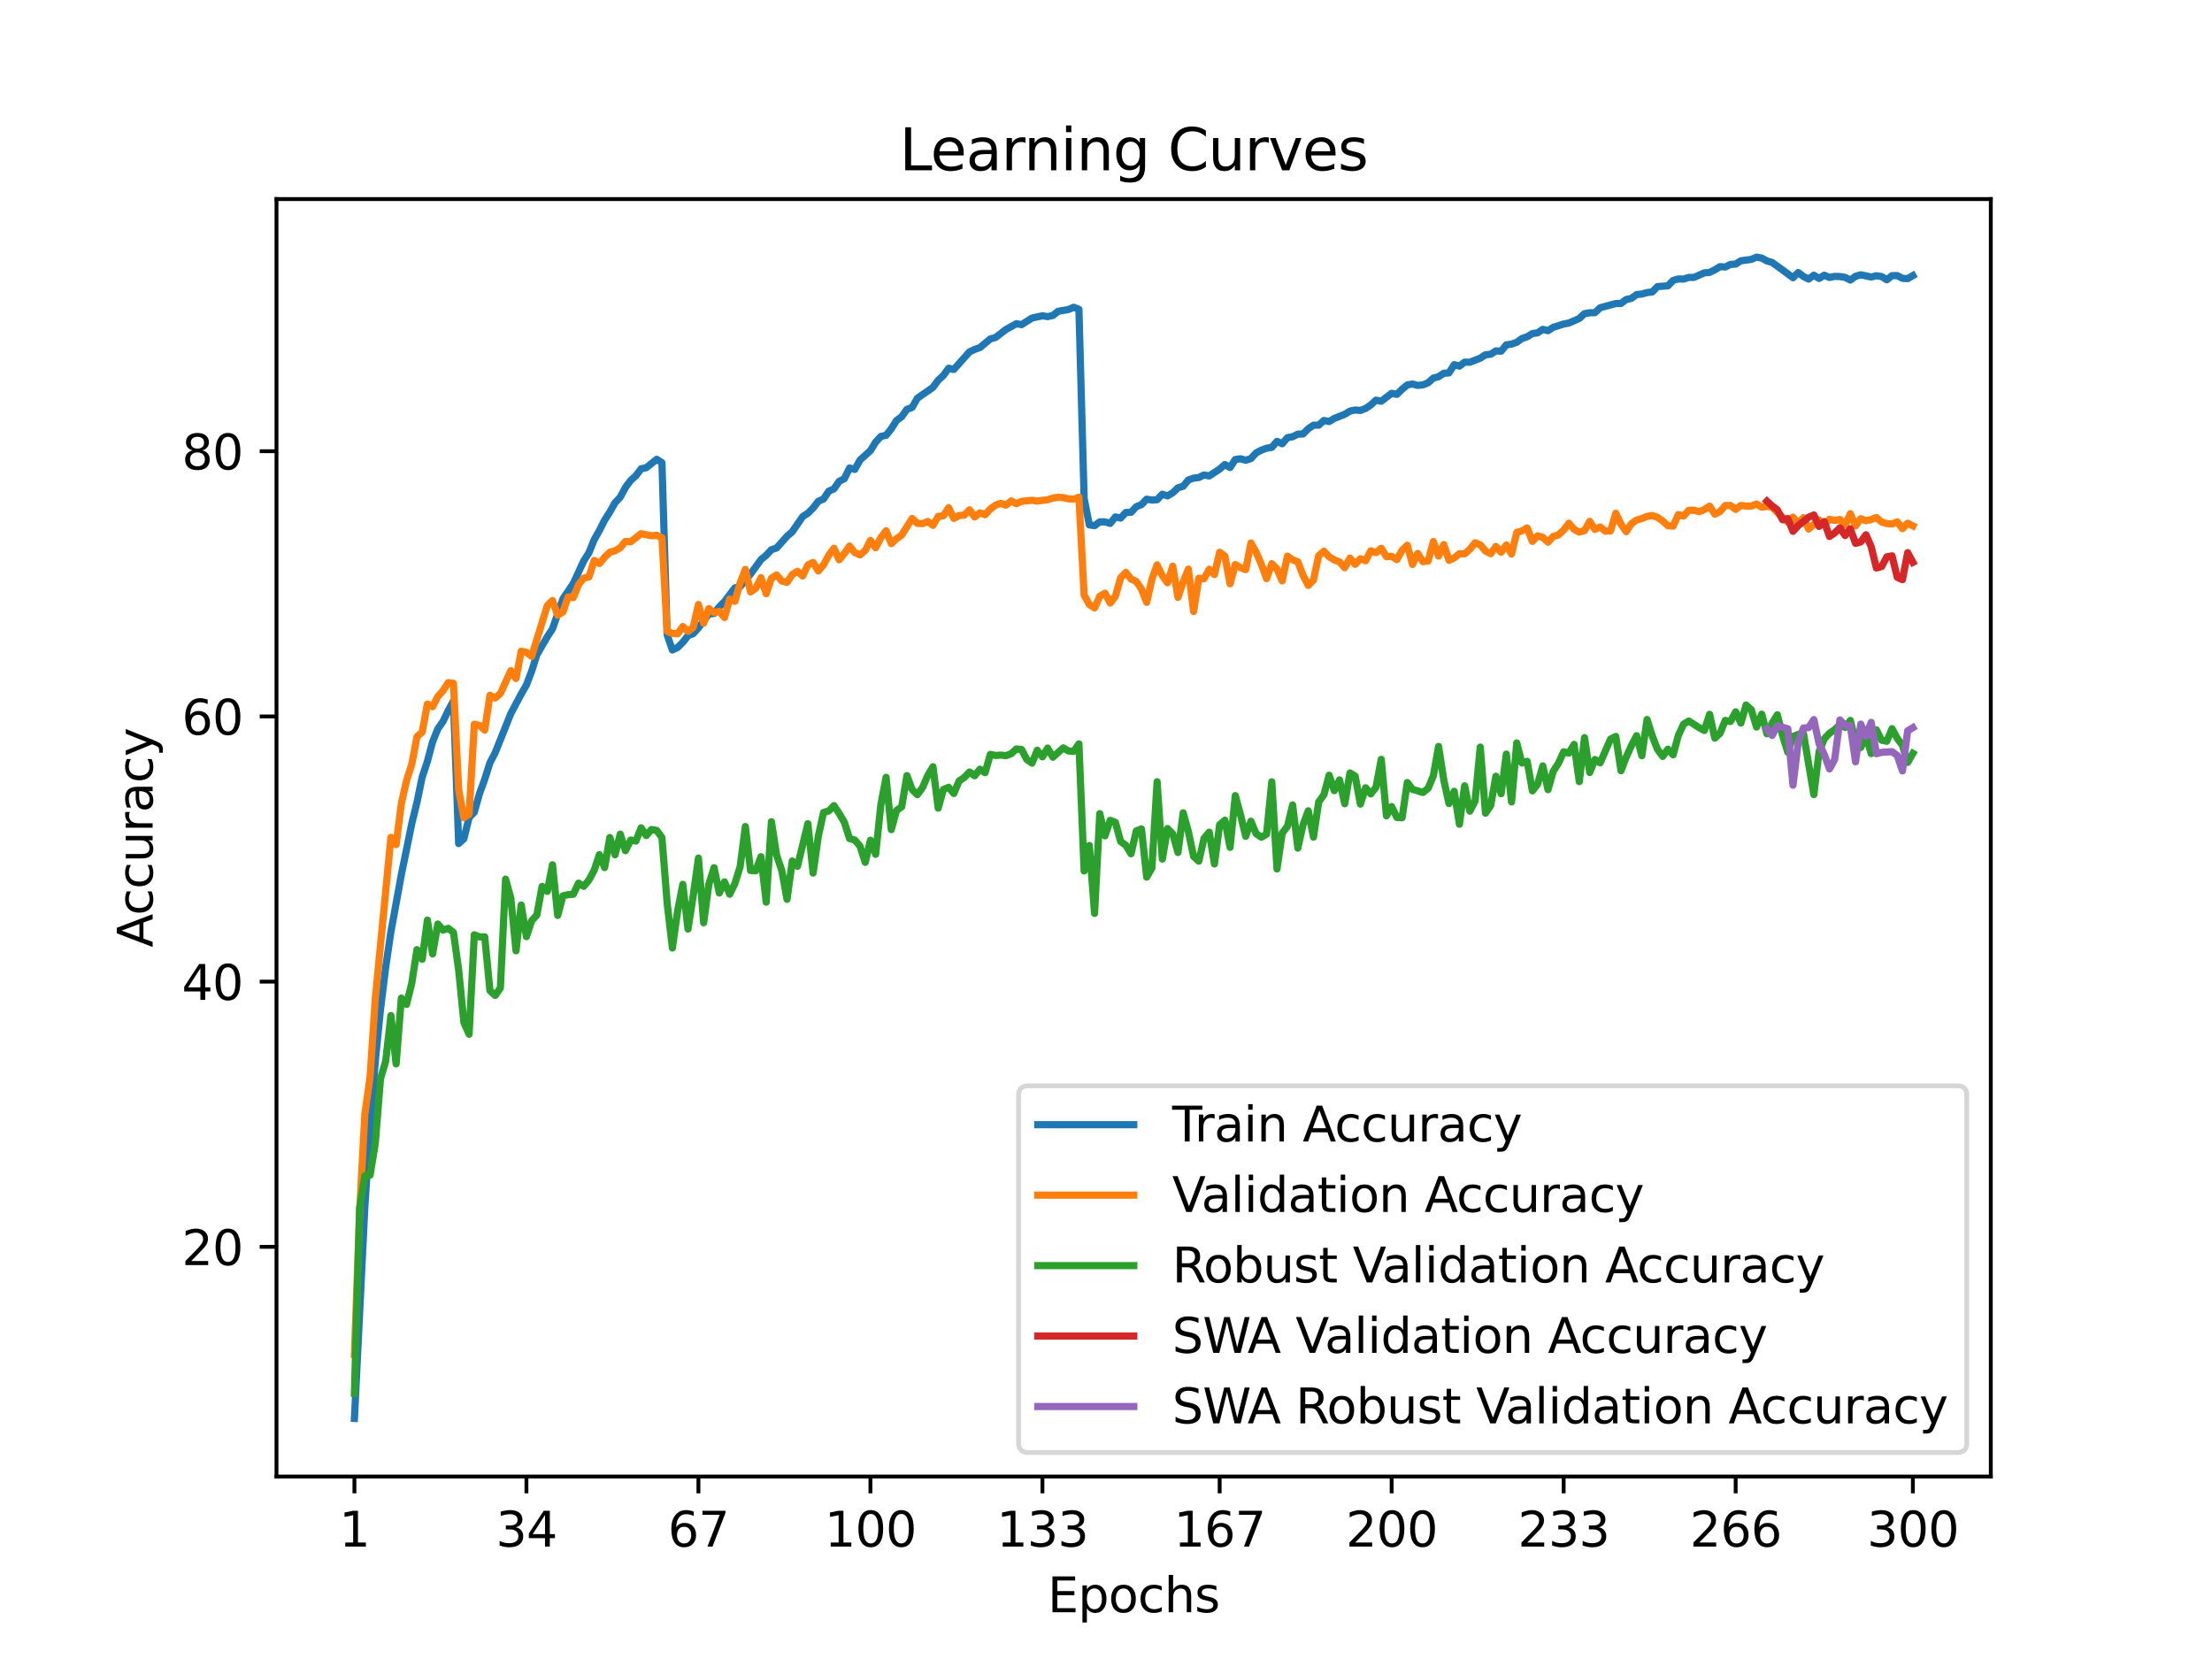 <?xml version="1.0" encoding="utf-8" standalone="no"?>
<!DOCTYPE svg PUBLIC "-//W3C//DTD SVG 1.1//EN"
  "http://www.w3.org/Graphics/SVG/1.1/DTD/svg11.dtd">
<svg xmlns:xlink="http://www.w3.org/1999/xlink" width="460.8pt" height="345.6pt" viewBox="0 0 460.8 345.6" xmlns="http://www.w3.org/2000/svg" version="1.1">
 <defs>
  <style type="text/css">*{stroke-linejoin: round; stroke-linecap: butt}</style>
 </defs>
 <g id="figure_1">
  <g id="patch_1">
   <path d="M 0 345.6 
L 460.8 345.6 
L 460.8 0 
L 0 0 
z
" style="fill: #ffffff"/>
  </g>
  <g id="axes_1">
   <g id="patch_2">
    <path d="M 57.6 307.584 
L 414.72 307.584 
L 414.72 41.472 
L 57.6 41.472 
z
" style="fill: #ffffff"/>
   </g>
   <g id="matplotlib.axis_1">
    <g id="xtick_1">
     <g id="line2d_1">
      <defs>
       <path id="m6111a6f8f7" d="M 0 0 
L 0 3.5 
" style="stroke: #000000; stroke-width: 0.8"/>
      </defs>
      <g>
       <use xlink:href="#m6111a6f8f7" x="73.833" y="307.584" style="stroke: #000000; stroke-width: 0.8"/>
      </g>
     </g>
     <g id="text_1">
      <!-- 1 -->
      <g transform="translate(70.651 322.182) scale(0.1 -0.1)">
       <defs>
        <path id="DejaVuSans-31" d="M 794 531 
L 1825 531 
L 1825 4091 
L 703 3866 
L 703 4441 
L 1819 4666 
L 2450 4666 
L 2450 531 
L 3481 531 
L 3481 0 
L 794 0 
L 794 531 
z
" transform="scale(0.016)"/>
       </defs>
       <use xlink:href="#DejaVuSans-31"/>
      </g>
     </g>
    </g>
    <g id="xtick_2">
     <g id="line2d_2">
      <g>
       <use xlink:href="#m6111a6f8f7" x="109.664" y="307.584" style="stroke: #000000; stroke-width: 0.8"/>
      </g>
     </g>
     <g id="text_2">
      <!-- 34 -->
      <g transform="translate(103.302 322.182) scale(0.1 -0.1)">
       <defs>
        <path id="DejaVuSans-33" d="M 2597 2516 
Q 3050 2419 3304 2112 
Q 3559 1806 3559 1356 
Q 3559 666 3084 287 
Q 2609 -91 1734 -91 
Q 1441 -91 1130 -33 
Q 819 25 488 141 
L 488 750 
Q 750 597 1062 519 
Q 1375 441 1716 441 
Q 2309 441 2620 675 
Q 2931 909 2931 1356 
Q 2931 1769 2642 2001 
Q 2353 2234 1838 2234 
L 1294 2234 
L 1294 2753 
L 1863 2753 
Q 2328 2753 2575 2939 
Q 2822 3125 2822 3475 
Q 2822 3834 2567 4026 
Q 2313 4219 1838 4219 
Q 1578 4219 1281 4162 
Q 984 4106 628 3988 
L 628 4550 
Q 988 4650 1302 4700 
Q 1616 4750 1894 4750 
Q 2613 4750 3031 4423 
Q 3450 4097 3450 3541 
Q 3450 3153 3228 2886 
Q 3006 2619 2597 2516 
z
" transform="scale(0.016)"/>
        <path id="DejaVuSans-34" d="M 2419 4116 
L 825 1625 
L 2419 1625 
L 2419 4116 
z
M 2253 4666 
L 3047 4666 
L 3047 1625 
L 3713 1625 
L 3713 1100 
L 3047 1100 
L 3047 0 
L 2419 0 
L 2419 1100 
L 313 1100 
L 313 1709 
L 2253 4666 
z
" transform="scale(0.016)"/>
       </defs>
       <use xlink:href="#DejaVuSans-33"/>
       <use xlink:href="#DejaVuSans-34" x="63.623"/>
      </g>
     </g>
    </g>
    <g id="xtick_3">
     <g id="line2d_3">
      <g>
       <use xlink:href="#m6111a6f8f7" x="145.496" y="307.584" style="stroke: #000000; stroke-width: 0.8"/>
      </g>
     </g>
     <g id="text_3">
      <!-- 67 -->
      <g transform="translate(139.133 322.182) scale(0.1 -0.1)">
       <defs>
        <path id="DejaVuSans-36" d="M 2113 2584 
Q 1688 2584 1439 2293 
Q 1191 2003 1191 1497 
Q 1191 994 1439 701 
Q 1688 409 2113 409 
Q 2538 409 2786 701 
Q 3034 994 3034 1497 
Q 3034 2003 2786 2293 
Q 2538 2584 2113 2584 
z
M 3366 4563 
L 3366 3988 
Q 3128 4100 2886 4159 
Q 2644 4219 2406 4219 
Q 1781 4219 1451 3797 
Q 1122 3375 1075 2522 
Q 1259 2794 1537 2939 
Q 1816 3084 2150 3084 
Q 2853 3084 3261 2657 
Q 3669 2231 3669 1497 
Q 3669 778 3244 343 
Q 2819 -91 2113 -91 
Q 1303 -91 875 529 
Q 447 1150 447 2328 
Q 447 3434 972 4092 
Q 1497 4750 2381 4750 
Q 2619 4750 2861 4703 
Q 3103 4656 3366 4563 
z
" transform="scale(0.016)"/>
        <path id="DejaVuSans-37" d="M 525 4666 
L 3525 4666 
L 3525 4397 
L 1831 0 
L 1172 0 
L 2766 4134 
L 525 4134 
L 525 4666 
z
" transform="scale(0.016)"/>
       </defs>
       <use xlink:href="#DejaVuSans-36"/>
       <use xlink:href="#DejaVuSans-37" x="63.623"/>
      </g>
     </g>
    </g>
    <g id="xtick_4">
     <g id="line2d_4">
      <g>
       <use xlink:href="#m6111a6f8f7" x="181.327" y="307.584" style="stroke: #000000; stroke-width: 0.8"/>
      </g>
     </g>
     <g id="text_4">
      <!-- 100 -->
      <g transform="translate(171.783 322.182) scale(0.1 -0.1)">
       <defs>
        <path id="DejaVuSans-30" d="M 2034 4250 
Q 1547 4250 1301 3770 
Q 1056 3291 1056 2328 
Q 1056 1369 1301 889 
Q 1547 409 2034 409 
Q 2525 409 2770 889 
Q 3016 1369 3016 2328 
Q 3016 3291 2770 3770 
Q 2525 4250 2034 4250 
z
M 2034 4750 
Q 2819 4750 3233 4129 
Q 3647 3509 3647 2328 
Q 3647 1150 3233 529 
Q 2819 -91 2034 -91 
Q 1250 -91 836 529 
Q 422 1150 422 2328 
Q 422 3509 836 4129 
Q 1250 4750 2034 4750 
z
" transform="scale(0.016)"/>
       </defs>
       <use xlink:href="#DejaVuSans-31"/>
       <use xlink:href="#DejaVuSans-30" x="63.623"/>
       <use xlink:href="#DejaVuSans-30" x="127.246"/>
      </g>
     </g>
    </g>
    <g id="xtick_5">
     <g id="line2d_5">
      <g>
       <use xlink:href="#m6111a6f8f7" x="217.158" y="307.584" style="stroke: #000000; stroke-width: 0.8"/>
      </g>
     </g>
     <g id="text_5">
      <!-- 133 -->
      <g transform="translate(207.615 322.182) scale(0.1 -0.1)">
       <use xlink:href="#DejaVuSans-31"/>
       <use xlink:href="#DejaVuSans-33" x="63.623"/>
       <use xlink:href="#DejaVuSans-33" x="127.246"/>
      </g>
     </g>
    </g>
    <g id="xtick_6">
     <g id="line2d_6">
      <g>
       <use xlink:href="#m6111a6f8f7" x="254.076" y="307.584" style="stroke: #000000; stroke-width: 0.8"/>
      </g>
     </g>
     <g id="text_6">
      <!-- 167 -->
      <g transform="translate(244.532 322.182) scale(0.1 -0.1)">
       <use xlink:href="#DejaVuSans-31"/>
       <use xlink:href="#DejaVuSans-36" x="63.623"/>
       <use xlink:href="#DejaVuSans-37" x="127.246"/>
      </g>
     </g>
    </g>
    <g id="xtick_7">
     <g id="line2d_7">
      <g>
       <use xlink:href="#m6111a6f8f7" x="289.907" y="307.584" style="stroke: #000000; stroke-width: 0.8"/>
      </g>
     </g>
     <g id="text_7">
      <!-- 200 -->
      <g transform="translate(280.363 322.182) scale(0.1 -0.1)">
       <defs>
        <path id="DejaVuSans-32" d="M 1228 531 
L 3431 531 
L 3431 0 
L 469 0 
L 469 531 
Q 828 903 1448 1529 
Q 2069 2156 2228 2338 
Q 2531 2678 2651 2914 
Q 2772 3150 2772 3378 
Q 2772 3750 2511 3984 
Q 2250 4219 1831 4219 
Q 1534 4219 1204 4116 
Q 875 4013 500 3803 
L 500 4441 
Q 881 4594 1212 4672 
Q 1544 4750 1819 4750 
Q 2544 4750 2975 4387 
Q 3406 4025 3406 3419 
Q 3406 3131 3298 2873 
Q 3191 2616 2906 2266 
Q 2828 2175 2409 1742 
Q 1991 1309 1228 531 
z
" transform="scale(0.016)"/>
       </defs>
       <use xlink:href="#DejaVuSans-32"/>
       <use xlink:href="#DejaVuSans-30" x="63.623"/>
       <use xlink:href="#DejaVuSans-30" x="127.246"/>
      </g>
     </g>
    </g>
    <g id="xtick_8">
     <g id="line2d_8">
      <g>
       <use xlink:href="#m6111a6f8f7" x="325.739" y="307.584" style="stroke: #000000; stroke-width: 0.8"/>
      </g>
     </g>
     <g id="text_8">
      <!-- 233 -->
      <g transform="translate(316.195 322.182) scale(0.1 -0.1)">
       <use xlink:href="#DejaVuSans-32"/>
       <use xlink:href="#DejaVuSans-33" x="63.623"/>
       <use xlink:href="#DejaVuSans-33" x="127.246"/>
      </g>
     </g>
    </g>
    <g id="xtick_9">
     <g id="line2d_9">
      <g>
       <use xlink:href="#m6111a6f8f7" x="361.57" y="307.584" style="stroke: #000000; stroke-width: 0.8"/>
      </g>
     </g>
     <g id="text_9">
      <!-- 266 -->
      <g transform="translate(352.026 322.182) scale(0.1 -0.1)">
       <use xlink:href="#DejaVuSans-32"/>
       <use xlink:href="#DejaVuSans-36" x="63.623"/>
       <use xlink:href="#DejaVuSans-36" x="127.246"/>
      </g>
     </g>
    </g>
    <g id="xtick_10">
     <g id="line2d_10">
      <g>
       <use xlink:href="#m6111a6f8f7" x="398.487" y="307.584" style="stroke: #000000; stroke-width: 0.8"/>
      </g>
     </g>
     <g id="text_10">
      <!-- 300 -->
      <g transform="translate(388.944 322.182) scale(0.1 -0.1)">
       <use xlink:href="#DejaVuSans-33"/>
       <use xlink:href="#DejaVuSans-30" x="63.623"/>
       <use xlink:href="#DejaVuSans-30" x="127.246"/>
      </g>
     </g>
    </g>
    <g id="text_11">
     <!-- Epochs -->
     <g transform="translate(218.244 335.861) scale(0.1 -0.1)">
      <defs>
       <path id="DejaVuSans-45" d="M 628 4666 
L 3578 4666 
L 3578 4134 
L 1259 4134 
L 1259 2753 
L 3481 2753 
L 3481 2222 
L 1259 2222 
L 1259 531 
L 3634 531 
L 3634 0 
L 628 0 
L 628 4666 
z
" transform="scale(0.016)"/>
       <path id="DejaVuSans-70" d="M 1159 525 
L 1159 -1331 
L 581 -1331 
L 581 3500 
L 1159 3500 
L 1159 2969 
Q 1341 3281 1617 3432 
Q 1894 3584 2278 3584 
Q 2916 3584 3314 3078 
Q 3713 2572 3713 1747 
Q 3713 922 3314 415 
Q 2916 -91 2278 -91 
Q 1894 -91 1617 61 
Q 1341 213 1159 525 
z
M 3116 1747 
Q 3116 2381 2855 2742 
Q 2594 3103 2138 3103 
Q 1681 3103 1420 2742 
Q 1159 2381 1159 1747 
Q 1159 1113 1420 752 
Q 1681 391 2138 391 
Q 2594 391 2855 752 
Q 3116 1113 3116 1747 
z
" transform="scale(0.016)"/>
       <path id="DejaVuSans-6f" d="M 1959 3097 
Q 1497 3097 1228 2736 
Q 959 2375 959 1747 
Q 959 1119 1226 758 
Q 1494 397 1959 397 
Q 2419 397 2687 759 
Q 2956 1122 2956 1747 
Q 2956 2369 2687 2733 
Q 2419 3097 1959 3097 
z
M 1959 3584 
Q 2709 3584 3137 3096 
Q 3566 2609 3566 1747 
Q 3566 888 3137 398 
Q 2709 -91 1959 -91 
Q 1206 -91 779 398 
Q 353 888 353 1747 
Q 353 2609 779 3096 
Q 1206 3584 1959 3584 
z
" transform="scale(0.016)"/>
       <path id="DejaVuSans-63" d="M 3122 3366 
L 3122 2828 
Q 2878 2963 2633 3030 
Q 2388 3097 2138 3097 
Q 1578 3097 1268 2742 
Q 959 2388 959 1747 
Q 959 1106 1268 751 
Q 1578 397 2138 397 
Q 2388 397 2633 464 
Q 2878 531 3122 666 
L 3122 134 
Q 2881 22 2623 -34 
Q 2366 -91 2075 -91 
Q 1284 -91 818 406 
Q 353 903 353 1747 
Q 353 2603 823 3093 
Q 1294 3584 2113 3584 
Q 2378 3584 2631 3529 
Q 2884 3475 3122 3366 
z
" transform="scale(0.016)"/>
       <path id="DejaVuSans-68" d="M 3513 2113 
L 3513 0 
L 2938 0 
L 2938 2094 
Q 2938 2591 2744 2837 
Q 2550 3084 2163 3084 
Q 1697 3084 1428 2787 
Q 1159 2491 1159 1978 
L 1159 0 
L 581 0 
L 581 4863 
L 1159 4863 
L 1159 2956 
Q 1366 3272 1645 3428 
Q 1925 3584 2291 3584 
Q 2894 3584 3203 3211 
Q 3513 2838 3513 2113 
z
" transform="scale(0.016)"/>
       <path id="DejaVuSans-73" d="M 2834 3397 
L 2834 2853 
Q 2591 2978 2328 3040 
Q 2066 3103 1784 3103 
Q 1356 3103 1142 2972 
Q 928 2841 928 2578 
Q 928 2378 1081 2264 
Q 1234 2150 1697 2047 
L 1894 2003 
Q 2506 1872 2764 1633 
Q 3022 1394 3022 966 
Q 3022 478 2636 193 
Q 2250 -91 1575 -91 
Q 1294 -91 989 -36 
Q 684 19 347 128 
L 347 722 
Q 666 556 975 473 
Q 1284 391 1588 391 
Q 1994 391 2212 530 
Q 2431 669 2431 922 
Q 2431 1156 2273 1281 
Q 2116 1406 1581 1522 
L 1381 1569 
Q 847 1681 609 1914 
Q 372 2147 372 2553 
Q 372 3047 722 3315 
Q 1072 3584 1716 3584 
Q 2034 3584 2315 3537 
Q 2597 3491 2834 3397 
z
" transform="scale(0.016)"/>
      </defs>
      <use xlink:href="#DejaVuSans-45"/>
      <use xlink:href="#DejaVuSans-70" x="63.184"/>
      <use xlink:href="#DejaVuSans-6f" x="126.66"/>
      <use xlink:href="#DejaVuSans-63" x="187.842"/>
      <use xlink:href="#DejaVuSans-68" x="242.822"/>
      <use xlink:href="#DejaVuSans-73" x="306.201"/>
     </g>
    </g>
   </g>
   <g id="matplotlib.axis_2">
    <g id="ytick_1">
     <g id="line2d_11">
      <defs>
       <path id="m0398c6bcb0" d="M 0 0 
L -3.5 0 
" style="stroke: #000000; stroke-width: 0.8"/>
      </defs>
      <g>
       <use xlink:href="#m0398c6bcb0" x="57.6" y="259.742" style="stroke: #000000; stroke-width: 0.8"/>
      </g>
     </g>
     <g id="text_12">
      <!-- 20 -->
      <g transform="translate(37.875 263.541) scale(0.1 -0.1)">
       <use xlink:href="#DejaVuSans-32"/>
       <use xlink:href="#DejaVuSans-30" x="63.623"/>
      </g>
     </g>
    </g>
    <g id="ytick_2">
     <g id="line2d_12">
      <g>
       <use xlink:href="#m0398c6bcb0" x="57.6" y="204.492" style="stroke: #000000; stroke-width: 0.8"/>
      </g>
     </g>
     <g id="text_13">
      <!-- 40 -->
      <g transform="translate(37.875 208.292) scale(0.1 -0.1)">
       <use xlink:href="#DejaVuSans-34"/>
       <use xlink:href="#DejaVuSans-30" x="63.623"/>
      </g>
     </g>
    </g>
    <g id="ytick_3">
     <g id="line2d_13">
      <g>
       <use xlink:href="#m0398c6bcb0" x="57.6" y="149.243" style="stroke: #000000; stroke-width: 0.8"/>
      </g>
     </g>
     <g id="text_14">
      <!-- 60 -->
      <g transform="translate(37.875 153.042) scale(0.1 -0.1)">
       <use xlink:href="#DejaVuSans-36"/>
       <use xlink:href="#DejaVuSans-30" x="63.623"/>
      </g>
     </g>
    </g>
    <g id="ytick_4">
     <g id="line2d_14">
      <g>
       <use xlink:href="#m0398c6bcb0" x="57.6" y="93.994" style="stroke: #000000; stroke-width: 0.8"/>
      </g>
     </g>
     <g id="text_15">
      <!-- 80 -->
      <g transform="translate(37.875 97.793) scale(0.1 -0.1)">
       <defs>
        <path id="DejaVuSans-38" d="M 2034 2216 
Q 1584 2216 1326 1975 
Q 1069 1734 1069 1313 
Q 1069 891 1326 650 
Q 1584 409 2034 409 
Q 2484 409 2743 651 
Q 3003 894 3003 1313 
Q 3003 1734 2745 1975 
Q 2488 2216 2034 2216 
z
M 1403 2484 
Q 997 2584 770 2862 
Q 544 3141 544 3541 
Q 544 4100 942 4425 
Q 1341 4750 2034 4750 
Q 2731 4750 3128 4425 
Q 3525 4100 3525 3541 
Q 3525 3141 3298 2862 
Q 3072 2584 2669 2484 
Q 3125 2378 3379 2068 
Q 3634 1759 3634 1313 
Q 3634 634 3220 271 
Q 2806 -91 2034 -91 
Q 1263 -91 848 271 
Q 434 634 434 1313 
Q 434 1759 690 2068 
Q 947 2378 1403 2484 
z
M 1172 3481 
Q 1172 3119 1398 2916 
Q 1625 2713 2034 2713 
Q 2441 2713 2670 2916 
Q 2900 3119 2900 3481 
Q 2900 3844 2670 4047 
Q 2441 4250 2034 4250 
Q 1625 4250 1398 4047 
Q 1172 3844 1172 3481 
z
" transform="scale(0.016)"/>
       </defs>
       <use xlink:href="#DejaVuSans-38"/>
       <use xlink:href="#DejaVuSans-30" x="63.623"/>
      </g>
     </g>
    </g>
    <g id="text_16">
     <!-- Accuracy -->
     <g transform="translate(31.795 197.356) rotate(-90) scale(0.1 -0.1)">
      <defs>
       <path id="DejaVuSans-41" d="M 2188 4044 
L 1331 1722 
L 3047 1722 
L 2188 4044 
z
M 1831 4666 
L 2547 4666 
L 4325 0 
L 3669 0 
L 3244 1197 
L 1141 1197 
L 716 0 
L 50 0 
L 1831 4666 
z
" transform="scale(0.016)"/>
       <path id="DejaVuSans-75" d="M 544 1381 
L 544 3500 
L 1119 3500 
L 1119 1403 
Q 1119 906 1312 657 
Q 1506 409 1894 409 
Q 2359 409 2629 706 
Q 2900 1003 2900 1516 
L 2900 3500 
L 3475 3500 
L 3475 0 
L 2900 0 
L 2900 538 
Q 2691 219 2414 64 
Q 2138 -91 1772 -91 
Q 1169 -91 856 284 
Q 544 659 544 1381 
z
M 1991 3584 
L 1991 3584 
z
" transform="scale(0.016)"/>
       <path id="DejaVuSans-72" d="M 2631 2963 
Q 2534 3019 2420 3045 
Q 2306 3072 2169 3072 
Q 1681 3072 1420 2755 
Q 1159 2438 1159 1844 
L 1159 0 
L 581 0 
L 581 3500 
L 1159 3500 
L 1159 2956 
Q 1341 3275 1631 3429 
Q 1922 3584 2338 3584 
Q 2397 3584 2469 3576 
Q 2541 3569 2628 3553 
L 2631 2963 
z
" transform="scale(0.016)"/>
       <path id="DejaVuSans-61" d="M 2194 1759 
Q 1497 1759 1228 1600 
Q 959 1441 959 1056 
Q 959 750 1161 570 
Q 1363 391 1709 391 
Q 2188 391 2477 730 
Q 2766 1069 2766 1631 
L 2766 1759 
L 2194 1759 
z
M 3341 1997 
L 3341 0 
L 2766 0 
L 2766 531 
Q 2569 213 2275 61 
Q 1981 -91 1556 -91 
Q 1019 -91 701 211 
Q 384 513 384 1019 
Q 384 1609 779 1909 
Q 1175 2209 1959 2209 
L 2766 2209 
L 2766 2266 
Q 2766 2663 2505 2880 
Q 2244 3097 1772 3097 
Q 1472 3097 1187 3025 
Q 903 2953 641 2809 
L 641 3341 
Q 956 3463 1253 3523 
Q 1550 3584 1831 3584 
Q 2591 3584 2966 3190 
Q 3341 2797 3341 1997 
z
" transform="scale(0.016)"/>
       <path id="DejaVuSans-79" d="M 2059 -325 
Q 1816 -950 1584 -1140 
Q 1353 -1331 966 -1331 
L 506 -1331 
L 506 -850 
L 844 -850 
Q 1081 -850 1212 -737 
Q 1344 -625 1503 -206 
L 1606 56 
L 191 3500 
L 800 3500 
L 1894 763 
L 2988 3500 
L 3597 3500 
L 2059 -325 
z
" transform="scale(0.016)"/>
      </defs>
      <use xlink:href="#DejaVuSans-41"/>
      <use xlink:href="#DejaVuSans-63" x="66.658"/>
      <use xlink:href="#DejaVuSans-63" x="121.639"/>
      <use xlink:href="#DejaVuSans-75" x="176.619"/>
      <use xlink:href="#DejaVuSans-72" x="239.998"/>
      <use xlink:href="#DejaVuSans-61" x="281.111"/>
      <use xlink:href="#DejaVuSans-63" x="342.391"/>
      <use xlink:href="#DejaVuSans-79" x="397.371"/>
     </g>
    </g>
   </g>
   <g id="line2d_15">
    <path d="M 73.833 295.488 
L 76.004 251.377 
L 77.09 234.653 
L 78.176 221.095 
L 79.262 210.266 
L 80.348 201.465 
L 81.433 194.128 
L 83.605 182.238 
L 85.777 171.586 
L 86.862 167.149 
L 87.948 161.884 
L 89.034 158.608 
L 90.12 154.519 
L 91.206 151.845 
L 92.291 150.276 
L 93.377 148.011 
L 94.463 146.055 
L 95.549 175.724 
L 96.635 174.719 
L 97.72 170.326 
L 98.806 169.177 
L 99.892 165.31 
L 100.978 162.332 
L 102.064 158.89 
L 103.149 156.818 
L 105.321 151.387 
L 106.407 148.658 
L 108.578 144.575 
L 109.664 142.68 
L 110.75 139.834 
L 111.836 136.398 
L 114.007 132.663 
L 115.093 131 
L 117.265 124.762 
L 119.436 121.536 
L 121.608 116.834 
L 122.694 115.138 
L 123.78 112.425 
L 124.865 110.508 
L 125.951 108.359 
L 127.037 106.663 
L 128.123 104.723 
L 129.209 103.569 
L 130.294 101.546 
L 131.38 100.082 
L 132.466 99.116 
L 133.552 97.657 
L 134.638 97.43 
L 136.809 95.679 
L 137.895 96.392 
L 138.981 132.265 
L 140.067 135.409 
L 141.152 134.884 
L 142.238 133.812 
L 143.324 132.425 
L 144.41 132 
L 145.496 130.784 
L 147.667 127.917 
L 148.753 127.79 
L 149.839 126.414 
L 150.925 125.331 
L 153.096 122.464 
L 154.182 122.204 
L 156.354 119.574 
L 158.525 116.574 
L 159.611 115.679 
L 160.697 114.519 
L 161.783 114.154 
L 163.954 111.712 
L 165.04 110.768 
L 167.212 107.613 
L 168.297 106.911 
L 169.383 105.834 
L 170.469 104.43 
L 171.555 103.955 
L 172.641 102.325 
L 173.726 101.834 
L 174.812 100.276 
L 175.898 99.718 
L 176.984 97.491 
L 178.07 97.79 
L 179.155 95.834 
L 181.327 93.872 
L 182.413 92.099 
L 183.499 90.917 
L 184.584 90.679 
L 185.67 89.336 
L 186.756 87.602 
L 187.842 86.806 
L 188.928 85.27 
L 190.013 84.883 
L 191.099 82.961 
L 194.357 80.695 
L 195.442 79.209 
L 196.528 78.22 
L 197.614 76.712 
L 198.7 76.966 
L 201.957 73.303 
L 203.043 72.789 
L 204.129 72.408 
L 206.3 70.612 
L 207.386 70.309 
L 209.558 68.64 
L 211.729 67.436 
L 212.815 67.623 
L 214.987 66.259 
L 217.158 65.784 
L 218.244 65.96 
L 219.33 65.723 
L 220.416 64.855 
L 222.587 64.48 
L 223.673 64.005 
L 224.759 64.441 
L 225.845 103.889 
L 226.931 109.353 
L 228.016 109.502 
L 229.102 108.718 
L 230.188 108.718 
L 231.274 109.038 
L 232.36 107.685 
L 233.445 107.928 
L 234.531 106.762 
L 235.617 106.723 
L 236.703 105.558 
L 237.789 105.121 
L 238.875 103.988 
L 239.96 104.176 
L 241.046 104.099 
L 242.132 102.95 
L 243.218 103.303 
L 244.304 102.657 
L 245.389 101.618 
L 246.475 101.292 
L 247.561 99.977 
L 248.647 99.602 
L 249.733 99.48 
L 250.818 98.944 
L 251.904 99.143 
L 254.076 97.723 
L 255.162 96.773 
L 256.247 97.386 
L 257.333 95.723 
L 258.419 95.568 
L 259.505 95.883 
L 260.591 95.53 
L 261.676 94.347 
L 262.762 93.778 
L 263.848 93.37 
L 264.934 93.204 
L 266.02 91.944 
L 267.105 92.441 
L 268.191 91.171 
L 269.277 90.977 
L 270.363 90.441 
L 271.449 90.403 
L 272.534 89.309 
L 273.62 88.574 
L 274.706 88.574 
L 275.792 87.596 
L 276.878 87.817 
L 277.963 87.16 
L 280.135 86.303 
L 281.221 85.64 
L 282.307 85.414 
L 283.392 85.502 
L 284.478 85.088 
L 285.564 84.358 
L 286.65 83.353 
L 287.736 83.59 
L 289.907 81.927 
L 290.993 82.159 
L 292.079 81.082 
L 293.165 80.193 
L 294.25 79.994 
L 295.336 80.287 
L 296.422 80.176 
L 297.508 79.74 
L 298.594 78.756 
L 299.679 78.474 
L 300.765 77.762 
L 301.851 77.679 
L 302.937 75.961 
L 304.023 76.27 
L 305.108 75.436 
L 306.194 75.463 
L 308.366 74.612 
L 309.452 73.911 
L 310.537 73.795 
L 311.623 73.099 
L 312.709 73.159 
L 313.795 71.839 
L 314.881 71.69 
L 315.966 71.297 
L 317.052 70.518 
L 318.138 70.154 
L 319.224 69.485 
L 320.31 69.336 
L 321.395 68.607 
L 322.481 68.889 
L 323.567 68.187 
L 325.739 67.502 
L 326.824 67.297 
L 328.996 66.347 
L 330.082 65.336 
L 331.168 65.154 
L 332.253 65.137 
L 333.339 64.115 
L 336.597 63.226 
L 337.682 63.215 
L 338.768 62.391 
L 339.854 62.159 
L 340.94 61.358 
L 342.026 61.253 
L 343.111 60.949 
L 344.197 60.822 
L 345.283 59.701 
L 347.455 59.546 
L 348.54 58.419 
L 349.626 58.115 
L 350.712 58.137 
L 351.798 57.789 
L 352.884 57.789 
L 355.055 56.839 
L 356.141 56.75 
L 357.227 56.214 
L 358.313 55.546 
L 359.398 55.623 
L 360.484 55.082 
L 361.57 55.016 
L 362.656 54.325 
L 364.827 54.043 
L 365.913 53.568 
L 366.999 53.761 
L 368.085 54.364 
L 369.171 54.673 
L 371.342 56.237 
L 373.514 57.861 
L 374.6 56.772 
L 375.685 57.596 
L 376.771 58.137 
L 377.857 57.33 
L 378.943 58.005 
L 380.029 57.33 
L 381.114 57.8 
L 382.2 57.574 
L 383.286 57.612 
L 384.372 57.784 
L 385.458 58.336 
L 386.543 57.563 
L 387.629 57.242 
L 389.801 57.712 
L 390.887 57.441 
L 391.972 57.607 
L 393.058 58.286 
L 394.144 57.419 
L 395.23 57.413 
L 396.316 57.982 
L 397.401 58.049 
L 398.487 57.413 
L 398.487 57.413 
" clip-path="url(#paabb02a083)" style="fill: none; stroke: #1f77b4; stroke-width: 1.5; stroke-linecap: square"/>
   </g>
   <g id="line2d_16">
    <path d="M 73.833 282.173 
L 74.919 252.366 
L 76.004 232.062 
L 77.09 224.41 
L 78.176 208.111 
L 81.433 174.437 
L 82.519 175.956 
L 83.605 167.42 
L 84.691 162.586 
L 85.777 159.216 
L 86.862 153.47 
L 87.948 152.503 
L 89.034 146.674 
L 90.12 147.227 
L 91.206 145.099 
L 92.291 143.884 
L 93.377 142.199 
L 94.463 142.337 
L 95.549 164.575 
L 96.635 170.348 
L 97.72 169.63 
L 98.806 150.873 
L 99.892 151.122 
L 100.978 152.089 
L 102.064 144.851 
L 103.149 145.403 
L 104.235 144.492 
L 106.407 139.713 
L 107.493 141.343 
L 108.578 135.652 
L 109.664 135.9 
L 110.75 136.729 
L 114.007 126.177 
L 115.093 125.099 
L 116.179 128.166 
L 117.265 127.503 
L 118.351 124.353 
L 119.436 124.491 
L 120.522 121.784 
L 121.608 120.431 
L 122.694 120.182 
L 123.78 116.757 
L 124.865 117.392 
L 125.951 116.094 
L 127.037 115.044 
L 128.123 114.74 
L 129.209 114.105 
L 130.294 112.779 
L 131.38 112.862 
L 133.552 111.176 
L 135.723 111.618 
L 136.809 111.508 
L 137.895 112.005 
L 138.981 131.508 
L 140.067 131.95 
L 141.152 132.033 
L 142.238 130.514 
L 143.324 131.536 
L 144.41 130.679 
L 145.496 125.928 
L 146.581 129.823 
L 147.667 126.784 
L 148.753 127.585 
L 149.839 127.364 
L 150.925 128.635 
L 152.01 124.795 
L 153.096 125.265 
L 154.182 121.453 
L 155.268 118.607 
L 156.354 123.304 
L 157.439 122.558 
L 158.525 120.348 
L 159.611 123.69 
L 160.697 120.458 
L 161.783 119.768 
L 162.868 121.038 
L 163.954 121.315 
L 165.04 119.685 
L 166.126 119.022 
L 167.212 119.989 
L 168.297 117.696 
L 169.383 117.171 
L 170.469 118.939 
L 171.555 117.668 
L 172.641 115.679 
L 173.726 114.215 
L 174.812 116.618 
L 175.898 115.292 
L 176.984 113.746 
L 178.07 115.127 
L 179.155 115.596 
L 180.241 114.685 
L 181.327 112.585 
L 182.413 114.105 
L 183.499 112.005 
L 184.584 110.569 
L 185.67 113.248 
L 186.756 112.226 
L 187.842 111.453 
L 190.013 108 
L 191.099 109.022 
L 192.185 109.077 
L 193.271 108.635 
L 194.357 109.436 
L 195.442 107.585 
L 196.528 107.447 
L 197.614 105.762 
L 198.7 108 
L 199.786 107.392 
L 200.871 107.309 
L 201.957 106.204 
L 203.043 107.696 
L 204.129 106.839 
L 205.215 107.226 
L 206.3 106.038 
L 207.386 105.237 
L 208.472 104.85 
L 209.558 105.237 
L 210.644 104.353 
L 211.729 104.933 
L 212.815 104.436 
L 214.987 104.215 
L 216.073 104.381 
L 218.244 104.105 
L 219.33 103.773 
L 220.416 103.58 
L 221.502 103.663 
L 222.587 103.911 
L 223.673 103.994 
L 224.759 103.58 
L 225.845 123.994 
L 226.931 125.928 
L 228.016 126.646 
L 229.102 124.215 
L 230.188 123.58 
L 231.274 125.624 
L 232.36 124.215 
L 233.445 120.375 
L 234.531 119.243 
L 235.617 120.624 
L 236.703 121.121 
L 237.789 122.724 
L 238.875 125.486 
L 239.96 120.679 
L 241.046 117.668 
L 242.132 119.933 
L 243.218 121.398 
L 244.304 117.944 
L 245.389 124.436 
L 246.475 121.204 
L 247.561 118.552 
L 248.647 127.392 
L 249.733 120.458 
L 250.818 120.569 
L 251.904 118.58 
L 252.99 119.685 
L 254.076 115.044 
L 255.162 115.845 
L 256.247 121.619 
L 257.333 117.613 
L 258.419 118.248 
L 259.505 118.663 
L 260.591 113.11 
L 261.676 115.016 
L 262.762 117.558 
L 263.848 120.541 
L 264.934 117.42 
L 266.02 118.525 
L 267.105 121.011 
L 268.191 115.845 
L 269.277 116.618 
L 270.363 117.033 
L 271.449 119.878 
L 272.534 121.95 
L 273.62 120.845 
L 274.706 115.762 
L 275.792 114.823 
L 276.878 115.983 
L 277.963 116.646 
L 279.049 117.06 
L 280.135 118.276 
L 281.221 116.259 
L 282.307 117.558 
L 283.392 116.397 
L 284.478 116.812 
L 285.564 114.74 
L 286.65 115.127 
L 287.736 114.215 
L 288.821 115.955 
L 289.907 115.9 
L 290.993 116.591 
L 292.079 114.629 
L 293.165 113.58 
L 294.25 117.585 
L 295.336 115.292 
L 296.422 117.005 
L 297.508 116.867 
L 298.594 112.806 
L 299.679 115.845 
L 300.765 113.442 
L 301.851 116.729 
L 302.937 116.232 
L 304.023 115.348 
L 305.108 115.375 
L 306.194 114.436 
L 307.28 113.083 
L 308.366 113.497 
L 309.452 114.795 
L 310.537 115.348 
L 311.623 113.828 
L 312.709 115.044 
L 313.795 113.525 
L 314.881 115.403 
L 315.966 110.928 
L 317.052 110.596 
L 318.138 109.989 
L 319.224 112.779 
L 320.31 111.618 
L 321.395 111.95 
L 322.481 112.944 
L 323.567 111.757 
L 324.653 111.425 
L 325.739 110.431 
L 326.824 108.994 
L 327.91 110.265 
L 328.996 110.845 
L 330.082 110.541 
L 331.168 108.607 
L 332.253 110.292 
L 333.339 109.768 
L 334.425 110.652 
L 335.511 110.596 
L 336.597 106.922 
L 337.682 109.187 
L 338.768 110.762 
L 339.854 109.077 
L 340.94 108.331 
L 342.026 108.027 
L 343.111 107.585 
L 344.197 107.392 
L 345.283 107.779 
L 346.369 108.524 
L 347.455 109.519 
L 348.54 109.602 
L 349.626 107.198 
L 350.712 107.502 
L 351.798 106.314 
L 352.884 106.287 
L 353.969 106.591 
L 355.055 106.149 
L 356.141 105.43 
L 357.227 107.116 
L 358.313 106.563 
L 359.398 105.32 
L 360.484 105.292 
L 361.57 106.121 
L 362.656 105.292 
L 363.742 105.43 
L 364.827 105.43 
L 365.913 104.989 
L 366.999 105.651 
L 368.085 105.486 
L 369.171 105.651 
L 371.342 107.806 
L 372.428 108.745 
L 373.514 107.723 
L 374.6 109.022 
L 375.685 107.834 
L 376.771 110.21 
L 378.943 108.303 
L 380.029 109.381 
L 381.114 108.165 
L 382.2 108.414 
L 383.286 108.221 
L 384.372 109.381 
L 385.458 107.005 
L 386.543 109.547 
L 387.629 108.055 
L 388.715 108.469 
L 389.801 108.221 
L 390.887 107.806 
L 391.972 108.745 
L 393.058 109.077 
L 394.144 109.16 
L 395.23 108.718 
L 396.316 110.127 
L 397.401 108.994 
L 398.487 109.547 
L 398.487 109.547 
" clip-path="url(#paabb02a083)" style="fill: none; stroke: #ff7f0e; stroke-width: 1.5; stroke-linecap: square"/>
   </g>
   <g id="line2d_17">
    <path d="M 73.833 290.243 
L 74.919 251.645 
L 76.004 244.939 
L 77.09 244.805 
L 78.176 238.195 
L 79.262 224.744 
L 80.348 221.067 
L 81.433 211.561 
L 82.519 221.639 
L 83.605 207.922 
L 84.691 209.236 
L 85.777 204.816 
L 86.862 197.824 
L 87.948 199.844 
L 89.034 191.671 
L 90.12 198.72 
L 91.206 192.49 
L 92.291 193.766 
L 93.377 193.385 
L 94.463 194.243 
L 95.549 202.054 
L 96.635 213.008 
L 97.72 215.447 
L 98.806 194.738 
L 99.892 195.176 
L 100.978 195.157 
L 102.064 206.359 
L 103.149 207.369 
L 104.235 205.807 
L 105.321 183.136 
L 106.407 187.079 
L 107.493 198.072 
L 108.578 188.527 
L 109.664 195.119 
L 110.75 191.804 
L 111.836 190.623 
L 112.922 184.66 
L 114.007 185.689 
L 115.093 180.145 
L 116.179 190.699 
L 117.265 186.622 
L 118.351 186.374 
L 119.436 186.279 
L 120.522 183.974 
L 121.608 184.641 
L 122.694 183.307 
L 123.78 181.307 
L 124.865 178.03 
L 125.951 180.735 
L 127.037 174.467 
L 128.123 178.068 
L 129.209 173.762 
L 130.294 177.211 
L 131.38 175.001 
L 132.466 175.21 
L 133.552 172.448 
L 134.638 174.067 
L 135.723 172.791 
L 136.809 173 
L 137.895 174.486 
L 138.981 188.108 
L 140.067 197.482 
L 141.152 189.823 
L 142.238 184.222 
L 143.324 193.538 
L 144.41 186.603 
L 145.496 178.754 
L 146.581 192.223 
L 147.667 184.203 
L 148.753 180.754 
L 149.839 186.032 
L 150.925 183.707 
L 152.01 186.279 
L 153.096 184.05 
L 154.182 180.545 
L 155.268 172.181 
L 156.354 181.345 
L 157.439 181.402 
L 158.525 178.468 
L 159.611 187.937 
L 160.697 171.171 
L 161.783 178.125 
L 162.868 181.383 
L 163.954 187.346 
L 165.04 179.364 
L 166.126 180.469 
L 168.297 171.591 
L 169.383 181.878 
L 170.469 174.22 
L 171.555 169.247 
L 172.641 168.942 
L 173.726 167.818 
L 174.812 169.457 
L 175.898 171.305 
L 176.984 174.696 
L 178.07 175.001 
L 179.155 176.258 
L 180.241 179.649 
L 181.327 175.039 
L 182.413 177.973 
L 183.499 167.628 
L 184.584 161.931 
L 185.67 172.829 
L 186.756 168.847 
L 187.842 168.066 
L 188.928 161.569 
L 190.013 164.484 
L 191.099 165.551 
L 192.185 164.046 
L 193.271 161.55 
L 194.357 159.721 
L 195.442 168.352 
L 196.528 164.465 
L 197.614 164.008 
L 198.7 165.304 
L 199.786 162.694 
L 200.871 161.97 
L 201.957 160.826 
L 203.043 161.608 
L 204.129 160.236 
L 205.215 160.96 
L 206.3 157.15 
L 207.386 157.378 
L 208.472 157.302 
L 209.558 157.416 
L 210.644 157.016 
L 211.729 156.025 
L 212.815 156.14 
L 213.901 158.216 
L 214.987 158.978 
L 216.073 156.292 
L 217.158 157.664 
L 218.244 155.835 
L 219.33 157.74 
L 221.502 155.797 
L 222.587 156.445 
L 223.673 156.502 
L 224.759 154.959 
L 225.845 181.44 
L 226.931 176.125 
L 228.016 190.28 
L 229.102 169.495 
L 230.188 174.124 
L 231.274 170.886 
L 232.36 171.324 
L 233.445 175.306 
L 234.531 176.087 
L 235.617 177.858 
L 236.703 173.096 
L 237.789 172.676 
L 238.875 182.717 
L 239.96 180.831 
L 241.046 162.846 
L 242.132 178.963 
L 243.218 172.6 
L 244.304 173.705 
L 245.389 177.592 
L 246.475 169.323 
L 247.561 173.229 
L 248.647 178.411 
L 249.733 179.402 
L 250.818 174.658 
L 251.904 173.362 
L 252.99 179.973 
L 254.076 171.8 
L 255.162 170.867 
L 256.247 176.525 
L 257.333 165.742 
L 258.419 169.724 
L 259.505 174.22 
L 260.591 171.076 
L 261.676 173.667 
L 262.762 174.41 
L 263.848 173.781 
L 264.934 162.865 
L 266.02 181.021 
L 267.105 173.553 
L 268.191 172.162 
L 269.277 167.685 
L 270.363 176.677 
L 271.449 171.819 
L 272.534 168.904 
L 273.62 174.391 
L 274.706 167.056 
L 275.792 165.57 
L 276.878 161.493 
L 277.963 164.713 
L 279.049 162.465 
L 280.135 167.437 
L 281.221 161.017 
L 282.307 161.684 
L 283.392 167.514 
L 284.478 164.103 
L 285.564 165.38 
L 286.65 163.989 
L 287.736 158.178 
L 288.821 169.952 
L 289.907 168.028 
L 290.993 170.295 
L 292.079 170.352 
L 293.165 163.017 
L 294.25 164.427 
L 296.422 165.094 
L 297.508 164.218 
L 298.594 161.608 
L 299.679 155.492 
L 300.765 162.484 
L 301.851 167.399 
L 302.937 164.846 
L 304.023 171.705 
L 305.108 163.703 
L 306.194 168.98 
L 307.28 166.904 
L 308.366 155.625 
L 309.452 169.4 
L 310.537 167.837 
L 311.623 161.703 
L 312.709 165.342 
L 313.795 157.092 
L 314.881 167.056 
L 315.966 154.768 
L 317.052 158.959 
L 318.138 158.597 
L 319.224 164.751 
L 320.31 163.36 
L 321.395 159.55 
L 322.481 164.503 
L 323.567 160.674 
L 324.653 158.998 
L 325.739 156.616 
L 326.824 156.883 
L 327.91 155.073 
L 328.996 162.827 
L 330.082 153.663 
L 331.168 160.922 
L 332.253 158.216 
L 333.339 158.921 
L 335.511 153.968 
L 336.597 153.415 
L 337.682 160.56 
L 338.768 157.721 
L 339.854 155.321 
L 340.94 153.263 
L 342.026 157.435 
L 343.111 149.891 
L 344.197 153.301 
L 345.283 156.102 
L 346.369 157.569 
L 347.455 156.064 
L 348.54 157.245 
L 349.626 153.206 
L 350.712 150.863 
L 351.798 150.196 
L 353.969 151.587 
L 355.055 152.177 
L 356.141 148.805 
L 357.227 153.777 
L 358.313 152.768 
L 359.398 150.081 
L 360.484 150.31 
L 361.57 148.291 
L 362.656 150.634 
L 363.742 146.862 
L 364.827 147.852 
L 365.913 151.453 
L 366.999 148.767 
L 368.085 152.863 
L 369.171 150.634 
L 370.256 148.9 
L 371.342 153.206 
L 372.428 156.692 
L 373.514 153.415 
L 374.6 152.996 
L 375.685 152.749 
L 377.857 165.532 
L 378.943 156.635 
L 380.029 153.911 
L 381.114 152.749 
L 382.2 152.006 
L 383.286 150.958 
L 384.372 151.548 
L 385.458 150.081 
L 386.543 154.52 
L 387.629 155.721 
L 388.715 153.263 
L 389.801 156.997 
L 390.887 152.044 
L 391.972 154.197 
L 393.058 154.406 
L 394.144 151.796 
L 395.23 153.816 
L 396.316 155.263 
L 397.401 158.826 
L 398.487 156.94 
L 398.487 156.94 
" clip-path="url(#paabb02a083)" style="fill: none; stroke: #2ca02c; stroke-width: 1.5; stroke-linecap: square"/>
   </g>
   <g id="line2d_18">
    <path d="M 368.085 104.408 
L 369.171 105.403 
L 370.256 106.204 
L 371.342 108.276 
L 372.428 108.027 
L 373.514 110.679 
L 374.6 109.491 
L 376.771 107.751 
L 377.857 107.281 
L 378.943 109.657 
L 380.029 108.663 
L 381.114 111.757 
L 382.2 111.011 
L 383.286 109.961 
L 384.372 111.563 
L 385.458 110.154 
L 386.543 113.193 
L 387.629 112.889 
L 388.715 111.397 
L 389.801 113.884 
L 390.887 118.331 
L 391.972 118.027 
L 393.058 116.011 
L 394.144 115.79 
L 395.23 120.265 
L 396.316 120.762 
L 397.401 115.127 
L 398.487 117.143 
L 398.487 117.143 
" clip-path="url(#paabb02a083)" style="fill: none; stroke: #d62728; stroke-width: 1.5; stroke-linecap: square"/>
   </g>
   <g id="line2d_19">
    <path d="M 368.085 151.796 
L 369.171 153.206 
L 370.256 151.186 
L 372.428 151.815 
L 373.514 163.57 
L 374.6 154.635 
L 375.685 151.663 
L 376.771 151.567 
L 377.857 149.91 
L 378.943 154.921 
L 380.029 157.169 
L 381.114 160.179 
L 382.2 158.197 
L 383.286 149.967 
L 384.372 151.11 
L 385.458 151.167 
L 386.543 158.712 
L 387.629 150.843 
L 388.715 153.358 
L 389.801 150.482 
L 390.887 157.016 
L 391.972 156.73 
L 394.144 156.578 
L 395.23 157.378 
L 396.316 160.598 
L 397.401 152.234 
L 398.487 151.587 
L 398.487 151.587 
" clip-path="url(#paabb02a083)" style="fill: none; stroke: #9467bd; stroke-width: 1.5; stroke-linecap: square"/>
   </g>
   <g id="patch_3">
    <path d="M 57.6 307.584 
L 57.6 41.472 
" style="fill: none; stroke: #000000; stroke-width: 0.8; stroke-linejoin: miter; stroke-linecap: square"/>
   </g>
   <g id="patch_4">
    <path d="M 414.72 307.584 
L 414.72 41.472 
" style="fill: none; stroke: #000000; stroke-width: 0.8; stroke-linejoin: miter; stroke-linecap: square"/>
   </g>
   <g id="patch_5">
    <path d="M 57.6 307.584 
L 414.72 307.584 
" style="fill: none; stroke: #000000; stroke-width: 0.8; stroke-linejoin: miter; stroke-linecap: square"/>
   </g>
   <g id="patch_6">
    <path d="M 57.6 41.472 
L 414.72 41.472 
" style="fill: none; stroke: #000000; stroke-width: 0.8; stroke-linejoin: miter; stroke-linecap: square"/>
   </g>
   <g id="text_17">
    <!-- Learning Curves -->
    <g transform="translate(187.376 35.472) scale(0.12 -0.12)">
     <defs>
      <path id="DejaVuSans-4c" d="M 628 4666 
L 1259 4666 
L 1259 531 
L 3531 531 
L 3531 0 
L 628 0 
L 628 4666 
z
" transform="scale(0.016)"/>
      <path id="DejaVuSans-65" d="M 3597 1894 
L 3597 1613 
L 953 1613 
Q 991 1019 1311 708 
Q 1631 397 2203 397 
Q 2534 397 2845 478 
Q 3156 559 3463 722 
L 3463 178 
Q 3153 47 2828 -22 
Q 2503 -91 2169 -91 
Q 1331 -91 842 396 
Q 353 884 353 1716 
Q 353 2575 817 3079 
Q 1281 3584 2069 3584 
Q 2775 3584 3186 3129 
Q 3597 2675 3597 1894 
z
M 3022 2063 
Q 3016 2534 2758 2815 
Q 2500 3097 2075 3097 
Q 1594 3097 1305 2825 
Q 1016 2553 972 2059 
L 3022 2063 
z
" transform="scale(0.016)"/>
      <path id="DejaVuSans-6e" d="M 3513 2113 
L 3513 0 
L 2938 0 
L 2938 2094 
Q 2938 2591 2744 2837 
Q 2550 3084 2163 3084 
Q 1697 3084 1428 2787 
Q 1159 2491 1159 1978 
L 1159 0 
L 581 0 
L 581 3500 
L 1159 3500 
L 1159 2956 
Q 1366 3272 1645 3428 
Q 1925 3584 2291 3584 
Q 2894 3584 3203 3211 
Q 3513 2838 3513 2113 
z
" transform="scale(0.016)"/>
      <path id="DejaVuSans-69" d="M 603 3500 
L 1178 3500 
L 1178 0 
L 603 0 
L 603 3500 
z
M 603 4863 
L 1178 4863 
L 1178 4134 
L 603 4134 
L 603 4863 
z
" transform="scale(0.016)"/>
      <path id="DejaVuSans-67" d="M 2906 1791 
Q 2906 2416 2648 2759 
Q 2391 3103 1925 3103 
Q 1463 3103 1205 2759 
Q 947 2416 947 1791 
Q 947 1169 1205 825 
Q 1463 481 1925 481 
Q 2391 481 2648 825 
Q 2906 1169 2906 1791 
z
M 3481 434 
Q 3481 -459 3084 -895 
Q 2688 -1331 1869 -1331 
Q 1566 -1331 1297 -1286 
Q 1028 -1241 775 -1147 
L 775 -588 
Q 1028 -725 1275 -790 
Q 1522 -856 1778 -856 
Q 2344 -856 2625 -561 
Q 2906 -266 2906 331 
L 2906 616 
Q 2728 306 2450 153 
Q 2172 0 1784 0 
Q 1141 0 747 490 
Q 353 981 353 1791 
Q 353 2603 747 3093 
Q 1141 3584 1784 3584 
Q 2172 3584 2450 3431 
Q 2728 3278 2906 2969 
L 2906 3500 
L 3481 3500 
L 3481 434 
z
" transform="scale(0.016)"/>
      <path id="DejaVuSans-20" transform="scale(0.016)"/>
      <path id="DejaVuSans-43" d="M 4122 4306 
L 4122 3641 
Q 3803 3938 3442 4084 
Q 3081 4231 2675 4231 
Q 1875 4231 1450 3742 
Q 1025 3253 1025 2328 
Q 1025 1406 1450 917 
Q 1875 428 2675 428 
Q 3081 428 3442 575 
Q 3803 722 4122 1019 
L 4122 359 
Q 3791 134 3420 21 
Q 3050 -91 2638 -91 
Q 1578 -91 968 557 
Q 359 1206 359 2328 
Q 359 3453 968 4101 
Q 1578 4750 2638 4750 
Q 3056 4750 3426 4639 
Q 3797 4528 4122 4306 
z
" transform="scale(0.016)"/>
      <path id="DejaVuSans-76" d="M 191 3500 
L 800 3500 
L 1894 563 
L 2988 3500 
L 3597 3500 
L 2284 0 
L 1503 0 
L 191 3500 
z
" transform="scale(0.016)"/>
     </defs>
     <use xlink:href="#DejaVuSans-4c"/>
     <use xlink:href="#DejaVuSans-65" x="53.963"/>
     <use xlink:href="#DejaVuSans-61" x="115.486"/>
     <use xlink:href="#DejaVuSans-72" x="176.766"/>
     <use xlink:href="#DejaVuSans-6e" x="216.129"/>
     <use xlink:href="#DejaVuSans-69" x="279.508"/>
     <use xlink:href="#DejaVuSans-6e" x="307.291"/>
     <use xlink:href="#DejaVuSans-67" x="370.67"/>
     <use xlink:href="#DejaVuSans-20" x="434.146"/>
     <use xlink:href="#DejaVuSans-43" x="465.934"/>
     <use xlink:href="#DejaVuSans-75" x="535.758"/>
     <use xlink:href="#DejaVuSans-72" x="599.137"/>
     <use xlink:href="#DejaVuSans-76" x="640.25"/>
     <use xlink:href="#DejaVuSans-65" x="699.43"/>
     <use xlink:href="#DejaVuSans-73" x="760.953"/>
    </g>
   </g>
   <g id="legend_1">
    <g id="patch_7">
     <path d="M 214.189 302.584 
L 407.72 302.584 
Q 409.72 302.584 409.72 300.584 
L 409.72 228.193 
Q 409.72 226.193 407.72 226.193 
L 214.189 226.193 
Q 212.189 226.193 212.189 228.193 
L 212.189 300.584 
Q 212.189 302.584 214.189 302.584 
z
" style="fill: #ffffff; opacity: 0.8; stroke: #cccccc; stroke-linejoin: miter"/>
    </g>
    <g id="line2d_20">
     <path d="M 216.189 234.292 
L 226.189 234.292 
L 236.189 234.292 
" style="fill: none; stroke: #1f77b4; stroke-width: 1.5; stroke-linecap: square"/>
    </g>
    <g id="text_18">
     <!-- Train Accuracy -->
     <g transform="translate(244.189 237.792) scale(0.1 -0.1)">
      <defs>
       <path id="DejaVuSans-54" d="M -19 4666 
L 3928 4666 
L 3928 4134 
L 2272 4134 
L 2272 0 
L 1638 0 
L 1638 4134 
L -19 4134 
L -19 4666 
z
" transform="scale(0.016)"/>
      </defs>
      <use xlink:href="#DejaVuSans-54"/>
      <use xlink:href="#DejaVuSans-72" x="46.334"/>
      <use xlink:href="#DejaVuSans-61" x="87.447"/>
      <use xlink:href="#DejaVuSans-69" x="148.727"/>
      <use xlink:href="#DejaVuSans-6e" x="176.51"/>
      <use xlink:href="#DejaVuSans-20" x="239.889"/>
      <use xlink:href="#DejaVuSans-41" x="271.676"/>
      <use xlink:href="#DejaVuSans-63" x="338.334"/>
      <use xlink:href="#DejaVuSans-63" x="393.314"/>
      <use xlink:href="#DejaVuSans-75" x="448.295"/>
      <use xlink:href="#DejaVuSans-72" x="511.674"/>
      <use xlink:href="#DejaVuSans-61" x="552.787"/>
      <use xlink:href="#DejaVuSans-63" x="614.066"/>
      <use xlink:href="#DejaVuSans-79" x="669.047"/>
     </g>
    </g>
    <g id="line2d_21">
     <path d="M 216.189 248.97 
L 226.189 248.97 
L 236.189 248.97 
" style="fill: none; stroke: #ff7f0e; stroke-width: 1.5; stroke-linecap: square"/>
    </g>
    <g id="text_19">
     <!-- Validation Accuracy -->
     <g transform="translate(244.189 252.47) scale(0.1 -0.1)">
      <defs>
       <path id="DejaVuSans-56" d="M 1831 0 
L 50 4666 
L 709 4666 
L 2188 738 
L 3669 4666 
L 4325 4666 
L 2547 0 
L 1831 0 
z
" transform="scale(0.016)"/>
       <path id="DejaVuSans-6c" d="M 603 4863 
L 1178 4863 
L 1178 0 
L 603 0 
L 603 4863 
z
" transform="scale(0.016)"/>
       <path id="DejaVuSans-64" d="M 2906 2969 
L 2906 4863 
L 3481 4863 
L 3481 0 
L 2906 0 
L 2906 525 
Q 2725 213 2448 61 
Q 2172 -91 1784 -91 
Q 1150 -91 751 415 
Q 353 922 353 1747 
Q 353 2572 751 3078 
Q 1150 3584 1784 3584 
Q 2172 3584 2448 3432 
Q 2725 3281 2906 2969 
z
M 947 1747 
Q 947 1113 1208 752 
Q 1469 391 1925 391 
Q 2381 391 2643 752 
Q 2906 1113 2906 1747 
Q 2906 2381 2643 2742 
Q 2381 3103 1925 3103 
Q 1469 3103 1208 2742 
Q 947 2381 947 1747 
z
" transform="scale(0.016)"/>
       <path id="DejaVuSans-74" d="M 1172 4494 
L 1172 3500 
L 2356 3500 
L 2356 3053 
L 1172 3053 
L 1172 1153 
Q 1172 725 1289 603 
Q 1406 481 1766 481 
L 2356 481 
L 2356 0 
L 1766 0 
Q 1100 0 847 248 
Q 594 497 594 1153 
L 594 3053 
L 172 3053 
L 172 3500 
L 594 3500 
L 594 4494 
L 1172 4494 
z
" transform="scale(0.016)"/>
      </defs>
      <use xlink:href="#DejaVuSans-56"/>
      <use xlink:href="#DejaVuSans-61" x="60.658"/>
      <use xlink:href="#DejaVuSans-6c" x="121.938"/>
      <use xlink:href="#DejaVuSans-69" x="149.721"/>
      <use xlink:href="#DejaVuSans-64" x="177.504"/>
      <use xlink:href="#DejaVuSans-61" x="240.98"/>
      <use xlink:href="#DejaVuSans-74" x="302.26"/>
      <use xlink:href="#DejaVuSans-69" x="341.469"/>
      <use xlink:href="#DejaVuSans-6f" x="369.252"/>
      <use xlink:href="#DejaVuSans-6e" x="430.434"/>
      <use xlink:href="#DejaVuSans-20" x="493.812"/>
      <use xlink:href="#DejaVuSans-41" x="525.6"/>
      <use xlink:href="#DejaVuSans-63" x="592.258"/>
      <use xlink:href="#DejaVuSans-63" x="647.238"/>
      <use xlink:href="#DejaVuSans-75" x="702.219"/>
      <use xlink:href="#DejaVuSans-72" x="765.598"/>
      <use xlink:href="#DejaVuSans-61" x="806.711"/>
      <use xlink:href="#DejaVuSans-63" x="867.99"/>
      <use xlink:href="#DejaVuSans-79" x="922.971"/>
     </g>
    </g>
    <g id="line2d_22">
     <path d="M 216.189 263.648 
L 226.189 263.648 
L 236.189 263.648 
" style="fill: none; stroke: #2ca02c; stroke-width: 1.5; stroke-linecap: square"/>
    </g>
    <g id="text_20">
     <!-- Robust Validation Accuracy -->
     <g transform="translate(244.189 267.148) scale(0.1 -0.1)">
      <defs>
       <path id="DejaVuSans-52" d="M 2841 2188 
Q 3044 2119 3236 1894 
Q 3428 1669 3622 1275 
L 4263 0 
L 3584 0 
L 2988 1197 
Q 2756 1666 2539 1819 
Q 2322 1972 1947 1972 
L 1259 1972 
L 1259 0 
L 628 0 
L 628 4666 
L 2053 4666 
Q 2853 4666 3247 4331 
Q 3641 3997 3641 3322 
Q 3641 2881 3436 2590 
Q 3231 2300 2841 2188 
z
M 1259 4147 
L 1259 2491 
L 2053 2491 
Q 2509 2491 2742 2702 
Q 2975 2913 2975 3322 
Q 2975 3731 2742 3939 
Q 2509 4147 2053 4147 
L 1259 4147 
z
" transform="scale(0.016)"/>
       <path id="DejaVuSans-62" d="M 3116 1747 
Q 3116 2381 2855 2742 
Q 2594 3103 2138 3103 
Q 1681 3103 1420 2742 
Q 1159 2381 1159 1747 
Q 1159 1113 1420 752 
Q 1681 391 2138 391 
Q 2594 391 2855 752 
Q 3116 1113 3116 1747 
z
M 1159 2969 
Q 1341 3281 1617 3432 
Q 1894 3584 2278 3584 
Q 2916 3584 3314 3078 
Q 3713 2572 3713 1747 
Q 3713 922 3314 415 
Q 2916 -91 2278 -91 
Q 1894 -91 1617 61 
Q 1341 213 1159 525 
L 1159 0 
L 581 0 
L 581 4863 
L 1159 4863 
L 1159 2969 
z
" transform="scale(0.016)"/>
      </defs>
      <use xlink:href="#DejaVuSans-52"/>
      <use xlink:href="#DejaVuSans-6f" x="64.982"/>
      <use xlink:href="#DejaVuSans-62" x="126.164"/>
      <use xlink:href="#DejaVuSans-75" x="189.641"/>
      <use xlink:href="#DejaVuSans-73" x="253.02"/>
      <use xlink:href="#DejaVuSans-74" x="305.119"/>
      <use xlink:href="#DejaVuSans-20" x="344.328"/>
      <use xlink:href="#DejaVuSans-56" x="376.115"/>
      <use xlink:href="#DejaVuSans-61" x="436.773"/>
      <use xlink:href="#DejaVuSans-6c" x="498.053"/>
      <use xlink:href="#DejaVuSans-69" x="525.836"/>
      <use xlink:href="#DejaVuSans-64" x="553.619"/>
      <use xlink:href="#DejaVuSans-61" x="617.096"/>
      <use xlink:href="#DejaVuSans-74" x="678.375"/>
      <use xlink:href="#DejaVuSans-69" x="717.584"/>
      <use xlink:href="#DejaVuSans-6f" x="745.367"/>
      <use xlink:href="#DejaVuSans-6e" x="806.549"/>
      <use xlink:href="#DejaVuSans-20" x="869.928"/>
      <use xlink:href="#DejaVuSans-41" x="901.715"/>
      <use xlink:href="#DejaVuSans-63" x="968.373"/>
      <use xlink:href="#DejaVuSans-63" x="1023.354"/>
      <use xlink:href="#DejaVuSans-75" x="1078.334"/>
      <use xlink:href="#DejaVuSans-72" x="1141.713"/>
      <use xlink:href="#DejaVuSans-61" x="1182.826"/>
      <use xlink:href="#DejaVuSans-63" x="1244.105"/>
      <use xlink:href="#DejaVuSans-79" x="1299.086"/>
     </g>
    </g>
    <g id="line2d_23">
     <path d="M 216.189 278.326 
L 226.189 278.326 
L 236.189 278.326 
" style="fill: none; stroke: #d62728; stroke-width: 1.5; stroke-linecap: square"/>
    </g>
    <g id="text_21">
     <!-- SWA Validation Accuracy -->
     <g transform="translate(244.189 281.826) scale(0.1 -0.1)">
      <defs>
       <path id="DejaVuSans-53" d="M 3425 4513 
L 3425 3897 
Q 3066 4069 2747 4153 
Q 2428 4238 2131 4238 
Q 1616 4238 1336 4038 
Q 1056 3838 1056 3469 
Q 1056 3159 1242 3001 
Q 1428 2844 1947 2747 
L 2328 2669 
Q 3034 2534 3370 2195 
Q 3706 1856 3706 1288 
Q 3706 609 3251 259 
Q 2797 -91 1919 -91 
Q 1588 -91 1214 -16 
Q 841 59 441 206 
L 441 856 
Q 825 641 1194 531 
Q 1563 422 1919 422 
Q 2459 422 2753 634 
Q 3047 847 3047 1241 
Q 3047 1584 2836 1778 
Q 2625 1972 2144 2069 
L 1759 2144 
Q 1053 2284 737 2584 
Q 422 2884 422 3419 
Q 422 4038 858 4394 
Q 1294 4750 2059 4750 
Q 2388 4750 2728 4690 
Q 3069 4631 3425 4513 
z
" transform="scale(0.016)"/>
       <path id="DejaVuSans-57" d="M 213 4666 
L 850 4666 
L 1831 722 
L 2809 4666 
L 3519 4666 
L 4500 722 
L 5478 4666 
L 6119 4666 
L 4947 0 
L 4153 0 
L 3169 4050 
L 2175 0 
L 1381 0 
L 213 4666 
z
" transform="scale(0.016)"/>
      </defs>
      <use xlink:href="#DejaVuSans-53"/>
      <use xlink:href="#DejaVuSans-57" x="63.477"/>
      <use xlink:href="#DejaVuSans-41" x="156.854"/>
      <use xlink:href="#DejaVuSans-20" x="225.262"/>
      <use xlink:href="#DejaVuSans-56" x="257.049"/>
      <use xlink:href="#DejaVuSans-61" x="317.707"/>
      <use xlink:href="#DejaVuSans-6c" x="378.986"/>
      <use xlink:href="#DejaVuSans-69" x="406.77"/>
      <use xlink:href="#DejaVuSans-64" x="434.553"/>
      <use xlink:href="#DejaVuSans-61" x="498.029"/>
      <use xlink:href="#DejaVuSans-74" x="559.309"/>
      <use xlink:href="#DejaVuSans-69" x="598.518"/>
      <use xlink:href="#DejaVuSans-6f" x="626.301"/>
      <use xlink:href="#DejaVuSans-6e" x="687.482"/>
      <use xlink:href="#DejaVuSans-20" x="750.861"/>
      <use xlink:href="#DejaVuSans-41" x="782.648"/>
      <use xlink:href="#DejaVuSans-63" x="849.307"/>
      <use xlink:href="#DejaVuSans-63" x="904.287"/>
      <use xlink:href="#DejaVuSans-75" x="959.268"/>
      <use xlink:href="#DejaVuSans-72" x="1022.646"/>
      <use xlink:href="#DejaVuSans-61" x="1063.76"/>
      <use xlink:href="#DejaVuSans-63" x="1125.039"/>
      <use xlink:href="#DejaVuSans-79" x="1180.02"/>
     </g>
    </g>
    <g id="line2d_24">
     <path d="M 216.189 293.004 
L 226.189 293.004 
L 236.189 293.004 
" style="fill: none; stroke: #9467bd; stroke-width: 1.5; stroke-linecap: square"/>
    </g>
    <g id="text_22">
     <!-- SWA Robust Validation Accuracy -->
     <g transform="translate(244.189 296.504) scale(0.1 -0.1)">
      <use xlink:href="#DejaVuSans-53"/>
      <use xlink:href="#DejaVuSans-57" x="63.477"/>
      <use xlink:href="#DejaVuSans-41" x="156.854"/>
      <use xlink:href="#DejaVuSans-20" x="225.262"/>
      <use xlink:href="#DejaVuSans-52" x="257.049"/>
      <use xlink:href="#DejaVuSans-6f" x="322.031"/>
      <use xlink:href="#DejaVuSans-62" x="383.213"/>
      <use xlink:href="#DejaVuSans-75" x="446.689"/>
      <use xlink:href="#DejaVuSans-73" x="510.068"/>
      <use xlink:href="#DejaVuSans-74" x="562.168"/>
      <use xlink:href="#DejaVuSans-20" x="601.377"/>
      <use xlink:href="#DejaVuSans-56" x="633.164"/>
      <use xlink:href="#DejaVuSans-61" x="693.822"/>
      <use xlink:href="#DejaVuSans-6c" x="755.102"/>
      <use xlink:href="#DejaVuSans-69" x="782.885"/>
      <use xlink:href="#DejaVuSans-64" x="810.668"/>
      <use xlink:href="#DejaVuSans-61" x="874.145"/>
      <use xlink:href="#DejaVuSans-74" x="935.424"/>
      <use xlink:href="#DejaVuSans-69" x="974.633"/>
      <use xlink:href="#DejaVuSans-6f" x="1002.416"/>
      <use xlink:href="#DejaVuSans-6e" x="1063.598"/>
      <use xlink:href="#DejaVuSans-20" x="1126.977"/>
      <use xlink:href="#DejaVuSans-41" x="1158.764"/>
      <use xlink:href="#DejaVuSans-63" x="1225.422"/>
      <use xlink:href="#DejaVuSans-63" x="1280.402"/>
      <use xlink:href="#DejaVuSans-75" x="1335.383"/>
      <use xlink:href="#DejaVuSans-72" x="1398.762"/>
      <use xlink:href="#DejaVuSans-61" x="1439.875"/>
      <use xlink:href="#DejaVuSans-63" x="1501.154"/>
      <use xlink:href="#DejaVuSans-79" x="1556.135"/>
     </g>
    </g>
   </g>
  </g>
 </g>
 <defs>
  <clipPath id="paabb02a083">
   <rect x="57.6" y="41.472" width="357.12" height="266.112"/>
  </clipPath>
 </defs>
</svg>
